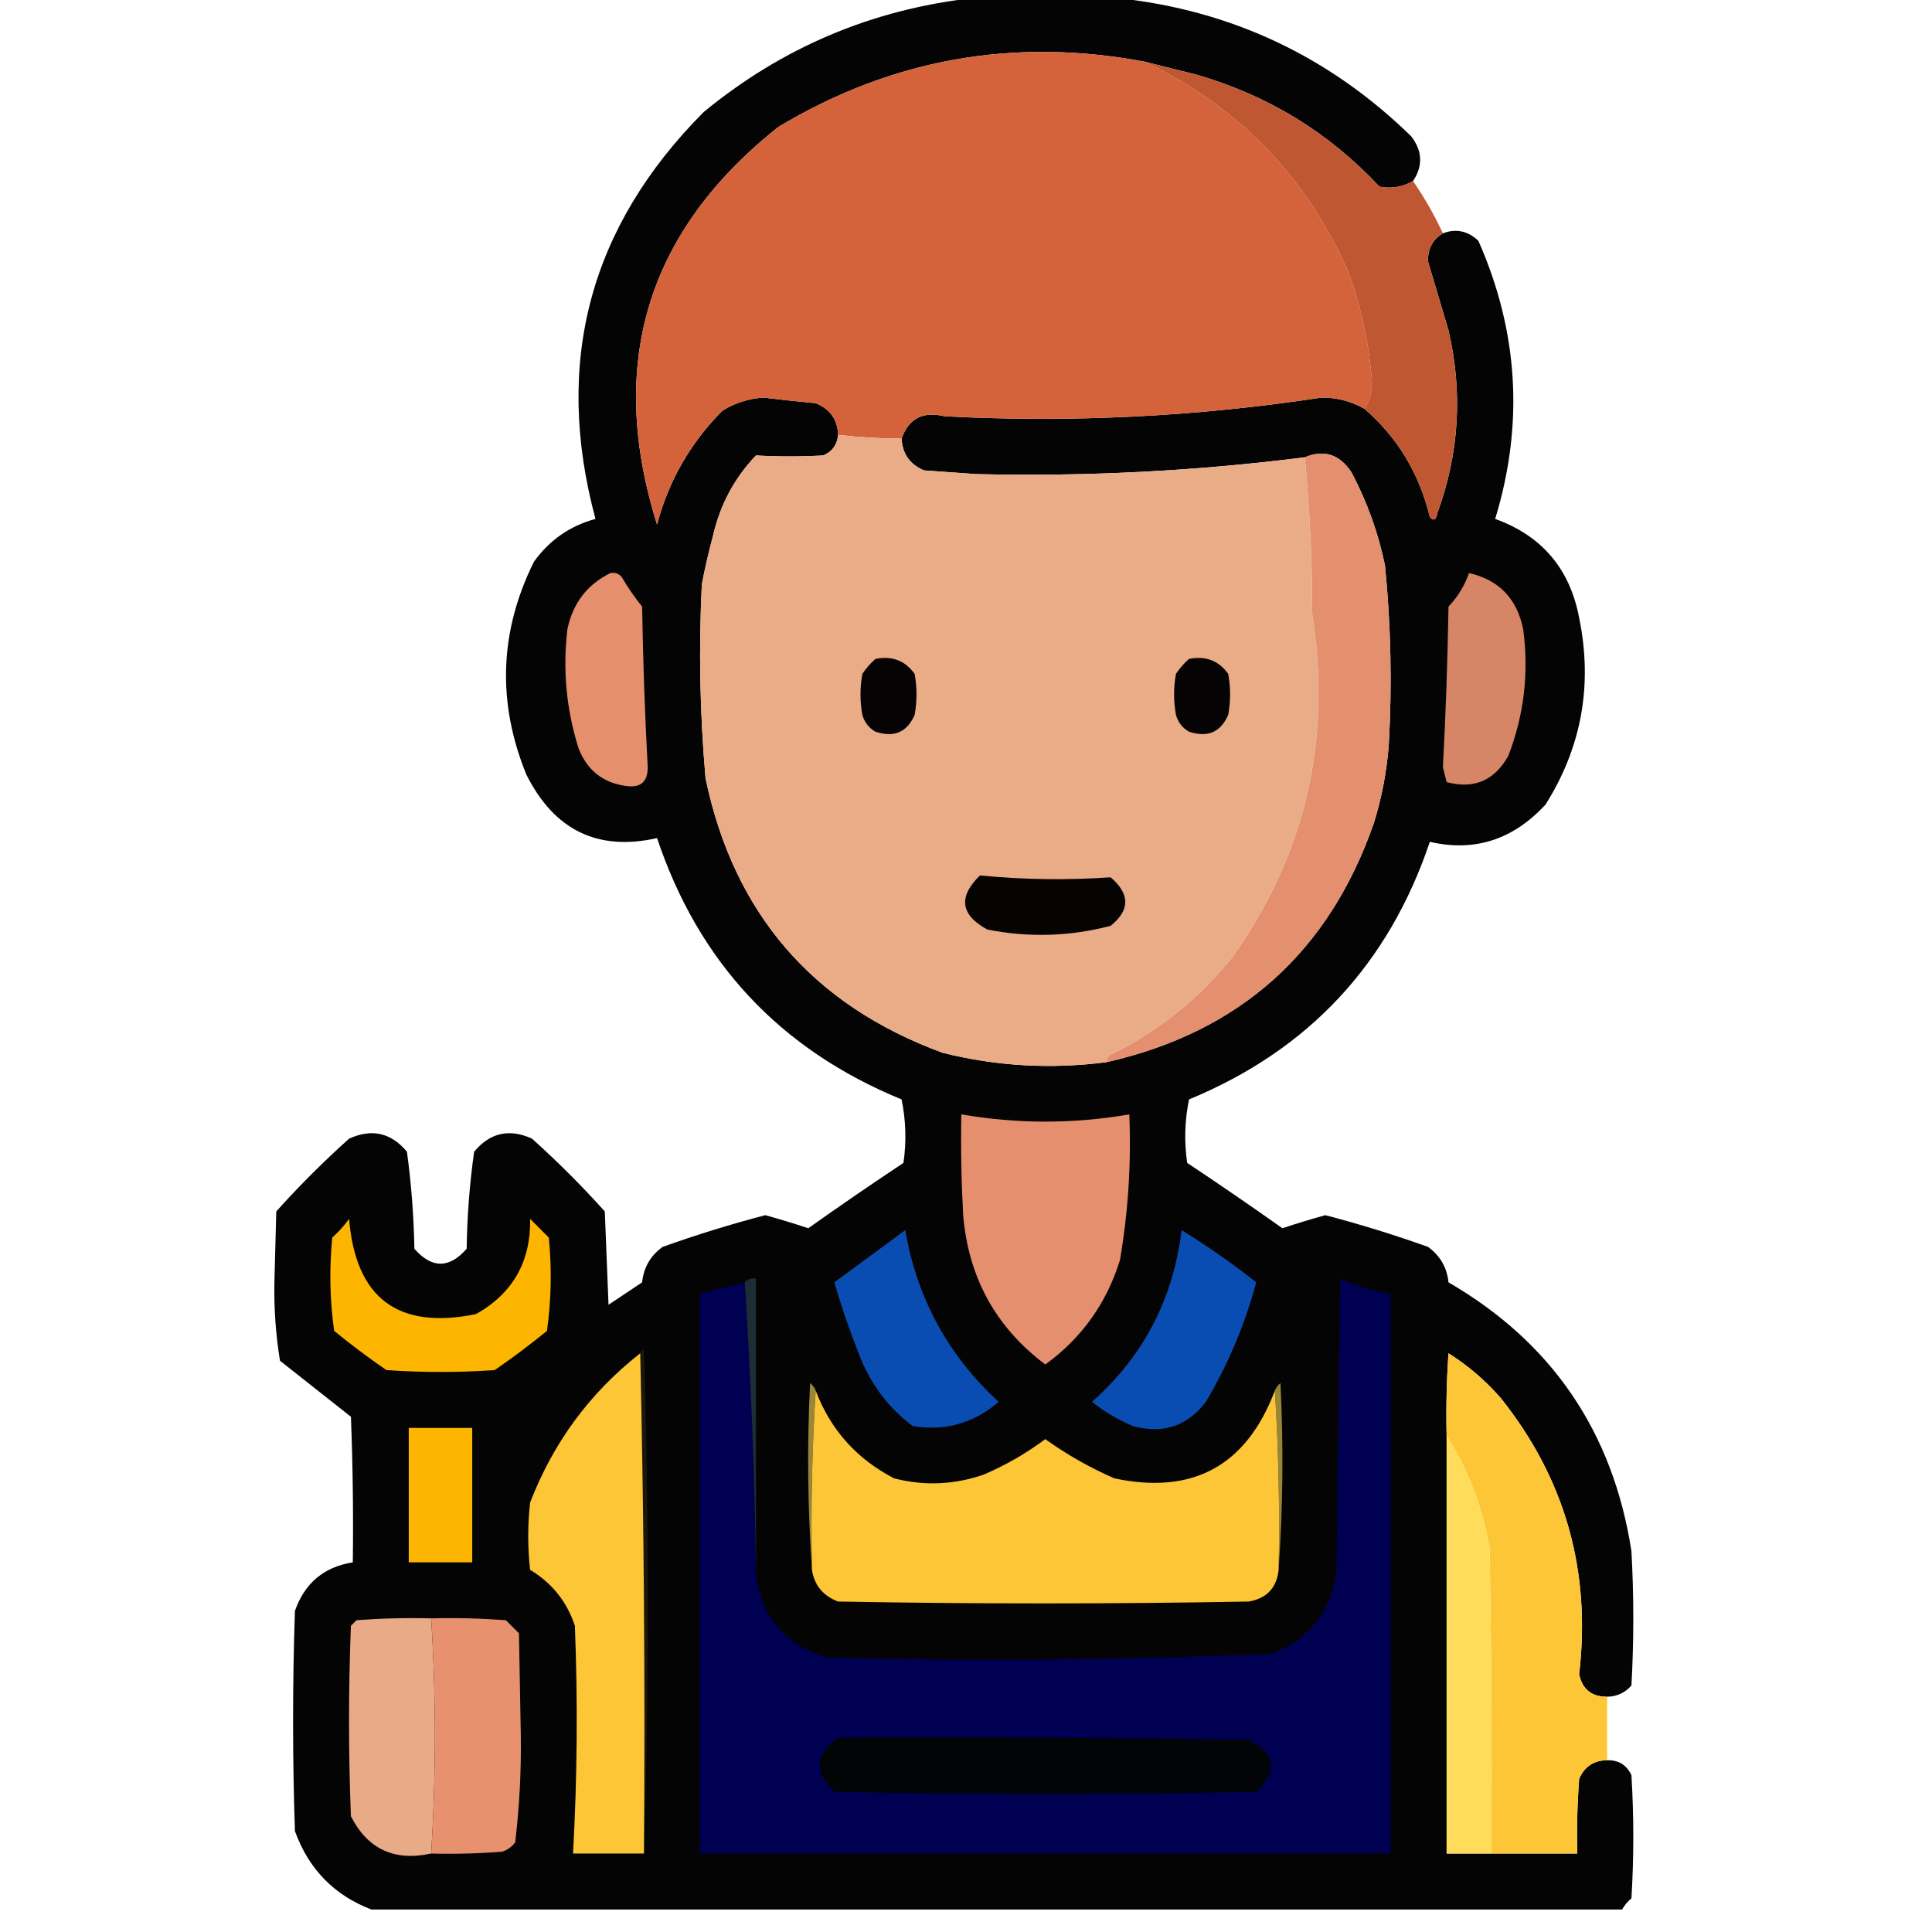 <svg width="70" height="70" viewBox="0 0 70 70" fill="none" xmlns="http://www.w3.org/2000/svg">
<g clip-path="url(#clip0_85_12415)">
<path opacity="0.982" fill-rule="evenodd" clip-rule="evenodd" d="M35.236 -0.068C36.995 -0.068 38.753 -0.068 40.511 -0.068C44.626 0.378 48.165 2.046 51.129 4.937C51.539 5.47 51.562 6.012 51.197 6.56C50.816 6.776 50.41 6.844 49.98 6.763C48.156 4.808 45.946 3.456 43.352 2.705C42.718 2.547 42.087 2.389 41.458 2.232C36.724 1.346 32.306 2.135 28.203 4.599C23.444 8.372 21.978 13.174 23.806 19.004C24.227 17.418 25.017 16.043 26.174 14.879C26.631 14.598 27.127 14.441 27.661 14.405C28.292 14.482 28.923 14.55 29.555 14.608C30.077 14.82 30.348 15.203 30.367 15.758C30.334 16.116 30.154 16.364 29.826 16.502C29.011 16.547 28.2 16.547 27.391 16.502C26.608 17.323 26.09 18.292 25.835 19.41C25.679 19.991 25.544 20.577 25.43 21.168C25.313 23.517 25.358 25.861 25.565 28.202C26.589 33.103 29.452 36.417 34.154 38.144C36.114 38.634 38.098 38.746 40.105 38.482C44.923 37.384 48.147 34.499 49.777 29.825C50.065 28.898 50.245 27.951 50.318 26.985C50.44 24.815 50.395 22.651 50.182 20.492C49.937 19.306 49.532 18.179 48.965 17.11C48.533 16.459 47.97 16.278 47.274 16.57C43.322 17.069 39.355 17.272 35.371 17.178C34.74 17.133 34.109 17.088 33.478 17.043C32.967 16.826 32.696 16.443 32.666 15.893C32.922 15.162 33.441 14.892 34.222 15.082C38.798 15.322 43.352 15.096 47.883 14.405C48.441 14.403 48.959 14.538 49.438 14.811C50.636 15.85 51.425 17.157 51.806 18.734C51.943 18.887 52.033 18.842 52.076 18.598C52.87 16.43 53.005 14.221 52.482 11.971C52.233 11.134 51.985 10.3 51.738 9.468C51.728 9.013 51.909 8.675 52.279 8.454C52.75 8.273 53.179 8.363 53.564 8.724C55.017 12.012 55.22 15.371 54.173 18.801C55.866 19.413 56.88 20.608 57.216 22.386C57.713 24.815 57.307 27.07 55.999 29.149C54.823 30.425 53.425 30.876 51.806 30.501C50.309 34.94 47.401 38.051 43.081 39.834C42.924 40.597 42.901 41.363 43.014 42.134C44.175 42.906 45.325 43.695 46.463 44.501C46.957 44.336 47.476 44.179 48.018 44.028C49.274 44.356 50.514 44.739 51.738 45.177C52.178 45.494 52.426 45.922 52.482 46.462C56.233 48.639 58.442 51.885 59.11 56.201C59.2 57.824 59.2 59.447 59.11 61.07C58.875 61.334 58.582 61.47 58.23 61.476C57.671 61.479 57.333 61.208 57.216 60.665C57.653 56.91 56.706 53.574 54.376 50.655C53.82 50.018 53.189 49.477 52.482 49.032C52.414 50.023 52.392 51.015 52.414 52.008C52.414 57.058 52.414 62.108 52.414 67.157C52.955 67.157 53.496 67.157 54.037 67.157C55.074 67.157 56.111 67.157 57.148 67.157C57.126 66.254 57.148 65.353 57.216 64.452C57.407 64.007 57.745 63.782 58.23 63.776C58.645 63.768 58.938 63.949 59.11 64.317C59.2 65.805 59.2 67.292 59.11 68.78C58.968 68.898 58.856 69.034 58.772 69.186C43.667 69.186 28.563 69.186 13.459 69.186C12.109 68.67 11.185 67.723 10.686 66.346C10.596 63.685 10.596 61.025 10.686 58.365C11.04 57.357 11.739 56.771 12.783 56.607C12.805 54.848 12.783 53.09 12.715 51.332C11.858 50.655 11.002 49.979 10.145 49.303C9.992 48.37 9.924 47.423 9.942 46.462C9.965 45.606 9.987 44.749 10.01 43.892C10.838 42.969 11.717 42.09 12.648 41.255C13.47 40.881 14.169 41.039 14.744 41.728C14.903 42.894 14.993 44.066 15.014 45.245C15.646 45.966 16.277 45.966 16.908 45.245C16.925 44.064 17.015 42.892 17.179 41.728C17.753 41.039 18.452 40.881 19.275 41.255C20.205 42.09 21.084 42.969 21.913 43.892C21.958 45.019 22.003 46.147 22.048 47.274C22.454 47.003 22.86 46.733 23.265 46.462C23.321 45.922 23.569 45.494 24.009 45.177C25.233 44.739 26.473 44.356 27.729 44.028C28.271 44.179 28.79 44.336 29.285 44.501C30.422 43.695 31.572 42.906 32.734 42.134C32.846 41.363 32.823 40.597 32.666 39.834C28.27 38.032 25.317 34.876 23.806 30.366C21.659 30.849 20.081 30.082 19.072 28.067C18.004 25.45 18.094 22.88 19.343 20.357C19.9 19.575 20.644 19.057 21.575 18.801C20.051 13.13 21.358 8.216 25.497 4.058C28.339 1.721 31.585 0.345 35.236 -0.068Z" fill="#020101"/>
<path fill-rule="evenodd" clip-rule="evenodd" d="M41.458 2.232C44.844 3.837 47.301 6.362 48.829 9.806C49.321 11.117 49.614 12.469 49.709 13.864C49.705 14.239 49.615 14.555 49.438 14.811C48.959 14.538 48.44 14.403 47.883 14.405C43.352 15.096 38.798 15.322 34.221 15.082C33.44 14.892 32.922 15.162 32.666 15.893C31.896 15.889 31.13 15.844 30.366 15.758C30.347 15.203 30.077 14.82 29.555 14.608C28.922 14.55 28.291 14.482 27.661 14.405C27.127 14.441 26.631 14.598 26.173 14.879C25.016 16.043 24.227 17.418 23.806 19.004C21.978 13.174 23.443 8.372 28.202 4.599C32.306 2.135 36.724 1.346 41.458 2.232Z" fill="#D4633B"/>
<path fill-rule="evenodd" clip-rule="evenodd" d="M41.457 2.232C42.086 2.389 42.717 2.547 43.351 2.705C45.945 3.456 48.154 4.808 49.978 6.763C50.409 6.844 50.815 6.776 51.196 6.56C51.607 7.154 51.968 7.786 52.278 8.454C51.908 8.675 51.727 9.013 51.737 9.468C51.984 10.3 52.232 11.134 52.481 11.971C53.004 14.221 52.869 16.43 52.075 18.599C52.032 18.842 51.942 18.887 51.804 18.734C51.424 17.157 50.635 15.85 49.437 14.811C49.614 14.555 49.704 14.239 49.708 13.864C49.614 12.469 49.321 11.117 48.829 9.806C47.301 6.362 44.843 3.838 41.457 2.232Z" fill="#BF5733"/>
<path fill-rule="evenodd" clip-rule="evenodd" d="M30.365 15.758C31.129 15.844 31.895 15.889 32.665 15.893C32.695 16.443 32.965 16.826 33.476 17.043C34.107 17.088 34.739 17.133 35.37 17.178C39.353 17.272 43.321 17.069 47.273 16.57C47.453 18.416 47.543 20.309 47.543 22.25C48.261 26.827 47.292 30.975 44.635 34.695C43.423 36.201 41.958 37.373 40.239 38.211C40.131 38.273 40.086 38.363 40.104 38.482C38.096 38.746 36.112 38.634 34.152 38.144C29.45 36.417 26.587 33.103 25.563 28.202C25.357 25.861 25.312 23.517 25.428 21.168C25.542 20.578 25.677 19.991 25.834 19.41C26.088 18.292 26.607 17.323 27.389 16.502C28.198 16.547 29.01 16.547 29.824 16.502C30.152 16.364 30.333 16.116 30.365 15.758Z" fill="#EAAC87"/>
<path fill-rule="evenodd" clip-rule="evenodd" d="M47.274 16.57C47.969 16.279 48.533 16.459 48.965 17.111C49.531 18.179 49.937 19.306 50.182 20.492C50.395 22.651 50.44 24.815 50.318 26.985C50.245 27.951 50.065 28.898 49.776 29.825C48.147 34.499 44.923 37.385 40.105 38.482C40.088 38.363 40.133 38.273 40.241 38.211C41.96 37.373 43.425 36.201 44.637 34.695C47.293 30.975 48.262 26.827 47.545 22.251C47.544 20.31 47.455 18.416 47.274 16.57Z" fill="#E48F6D"/>
<path fill-rule="evenodd" clip-rule="evenodd" d="M22.115 20.763C22.274 20.733 22.409 20.778 22.521 20.898C22.742 21.277 22.99 21.638 23.265 21.98C23.297 23.921 23.364 25.86 23.468 27.796C23.471 28.337 23.201 28.562 22.656 28.473C21.839 28.356 21.275 27.905 20.965 27.12C20.518 25.71 20.383 24.267 20.559 22.792C20.755 21.856 21.273 21.18 22.115 20.763Z" fill="#E58F6D"/>
<path fill-rule="evenodd" clip-rule="evenodd" d="M53.226 20.763C54.306 21.009 54.96 21.685 55.187 22.792C55.4 24.376 55.22 25.909 54.646 27.39C54.142 28.286 53.398 28.601 52.415 28.337C52.37 28.157 52.324 27.977 52.279 27.796C52.383 25.859 52.45 23.921 52.482 21.98C52.818 21.623 53.066 21.217 53.226 20.763Z" fill="#D68666"/>
<path fill-rule="evenodd" clip-rule="evenodd" d="M31.719 23.874C32.321 23.754 32.795 23.934 33.139 24.415C33.229 24.911 33.229 25.407 33.139 25.903C32.865 26.531 32.392 26.734 31.719 26.511C31.481 26.375 31.323 26.172 31.245 25.903C31.155 25.407 31.155 24.911 31.245 24.415C31.385 24.208 31.543 24.028 31.719 23.874Z" fill="#050303"/>
<path fill-rule="evenodd" clip-rule="evenodd" d="M43.08 23.874C43.683 23.754 44.156 23.934 44.5 24.415C44.591 24.911 44.591 25.407 44.5 25.903C44.227 26.531 43.753 26.734 43.08 26.511C42.842 26.375 42.684 26.172 42.607 25.903C42.517 25.407 42.517 24.911 42.607 24.415C42.746 24.208 42.904 24.028 43.08 23.874Z" fill="#050303"/>
<path fill-rule="evenodd" clip-rule="evenodd" d="M35.505 31.719C37.083 31.872 38.661 31.895 40.239 31.786C40.948 32.39 40.948 32.976 40.239 33.545C38.763 33.931 37.275 33.976 35.775 33.68C34.799 33.151 34.709 32.497 35.505 31.719Z" fill="#060403"/>
<path fill-rule="evenodd" clip-rule="evenodd" d="M34.831 40.376C36.857 40.726 38.886 40.726 40.917 40.376C40.99 42.147 40.877 43.906 40.579 45.651C40.095 47.217 39.193 48.479 37.874 49.438C36.08 48.09 35.088 46.287 34.898 44.028C34.831 42.811 34.808 41.594 34.831 40.376Z" fill="#E68F6E"/>
<path fill-rule="evenodd" clip-rule="evenodd" d="M12.648 44.163C12.887 47.04 14.42 48.19 17.247 47.612C18.58 46.862 19.234 45.712 19.208 44.163C19.433 44.388 19.659 44.614 19.884 44.839C19.997 45.969 19.974 47.096 19.817 48.221C19.204 48.72 18.573 49.194 17.923 49.641C16.615 49.731 15.308 49.731 14 49.641C13.35 49.194 12.719 48.72 12.107 48.221C11.949 47.096 11.927 45.969 12.039 44.839C12.27 44.631 12.473 44.406 12.648 44.163Z" fill="#FDB500"/>
<path fill-rule="evenodd" clip-rule="evenodd" d="M32.8 44.569C33.221 47.033 34.348 49.107 36.182 50.791C35.285 51.567 34.248 51.86 33.071 51.67C32.165 50.988 31.512 50.109 31.11 49.032C30.776 48.189 30.483 47.333 30.23 46.462C31.09 45.828 31.946 45.197 32.8 44.569Z" fill="#094DB3"/>
<path fill-rule="evenodd" clip-rule="evenodd" d="M42.811 44.569C43.751 45.148 44.652 45.779 45.516 46.462C45.104 47.991 44.496 49.434 43.69 50.791C43.019 51.673 42.139 51.966 41.052 51.67C40.512 51.445 40.016 51.152 39.565 50.791C41.425 49.143 42.508 47.069 42.811 44.569Z" fill="#094DB3"/>
<path fill-rule="evenodd" clip-rule="evenodd" d="M26.985 46.462C27.209 49.954 27.345 53.471 27.39 57.013C27.584 58.582 28.441 59.596 29.96 60.056C35.334 60.189 40.699 60.144 46.056 59.921C47.405 59.412 48.194 58.443 48.423 57.013C48.468 53.451 48.514 49.889 48.559 46.327C49.139 46.603 49.747 46.783 50.385 46.868C50.385 53.631 50.385 60.394 50.385 67.157C42.044 67.157 33.703 67.157 25.361 67.157C25.361 60.394 25.361 53.631 25.361 46.868C25.902 46.733 26.443 46.597 26.985 46.462Z" fill="#000052"/>
<path fill-rule="evenodd" clip-rule="evenodd" d="M26.984 46.462C27.08 46.34 27.215 46.295 27.39 46.327C27.39 49.889 27.39 53.451 27.39 57.013C27.345 53.471 27.209 49.954 26.984 46.462Z" fill="#1C2D34"/>
<path fill-rule="evenodd" clip-rule="evenodd" d="M23.197 49.032C23.205 48.959 23.25 48.914 23.332 48.897C23.513 55.006 23.513 61.093 23.332 67.157C23.377 61.093 23.332 55.051 23.197 49.032Z" fill="#1C1809"/>
<path fill-rule="evenodd" clip-rule="evenodd" d="M23.197 49.032C23.332 55.051 23.377 61.093 23.332 67.157C22.475 67.157 21.618 67.157 20.762 67.157C20.915 64.411 20.937 61.661 20.829 58.906C20.541 58.031 20 57.355 19.206 56.877C19.116 56.066 19.116 55.254 19.206 54.443C20.046 52.263 21.376 50.459 23.197 49.032Z" fill="#FDC636"/>
<path fill-rule="evenodd" clip-rule="evenodd" d="M58.229 61.476C58.229 62.243 58.229 63.009 58.229 63.776C57.743 63.782 57.405 64.007 57.215 64.452C57.147 65.353 57.124 66.254 57.147 67.157C56.11 67.157 55.073 67.157 54.036 67.157C54.058 63.46 54.036 59.763 53.968 56.066C53.709 54.602 53.19 53.249 52.413 52.008C52.39 51.015 52.413 50.023 52.48 49.032C53.187 49.477 53.818 50.018 54.374 50.655C56.705 53.574 57.652 56.91 57.215 60.665C57.331 61.208 57.669 61.479 58.229 61.476Z" fill="#FDC636"/>
<path fill-rule="evenodd" clip-rule="evenodd" d="M29.554 50.385C29.419 52.525 29.374 54.69 29.419 56.877C29.262 54.646 29.239 52.392 29.351 50.114C29.448 50.188 29.516 50.278 29.554 50.385Z" fill="#998637"/>
<path fill-rule="evenodd" clip-rule="evenodd" d="M46.327 56.877C46.371 54.69 46.326 52.525 46.191 50.385C46.23 50.278 46.297 50.188 46.394 50.114C46.506 52.392 46.484 54.646 46.327 56.877Z" fill="#988536"/>
<path fill-rule="evenodd" clip-rule="evenodd" d="M29.554 50.385C30.092 51.802 31.039 52.862 32.395 53.563C33.487 53.844 34.569 53.798 35.641 53.428C36.438 53.086 37.182 52.658 37.873 52.143C38.654 52.703 39.488 53.177 40.375 53.563C43.221 54.167 45.16 53.108 46.191 50.385C46.326 52.525 46.371 54.69 46.327 56.877C46.259 57.529 45.898 57.912 45.245 58.027C40.285 58.117 35.325 58.117 30.366 58.027C29.821 57.821 29.505 57.438 29.419 56.877C29.374 54.69 29.419 52.525 29.554 50.385Z" fill="#FDC636"/>
<path fill-rule="evenodd" clip-rule="evenodd" d="M14.81 51.737C15.577 51.737 16.343 51.737 17.11 51.737C17.11 53.361 17.11 54.984 17.11 56.607C16.343 56.607 15.577 56.607 14.81 56.607C14.81 54.984 14.81 53.361 14.81 51.737Z" fill="#FDB500"/>
<path fill-rule="evenodd" clip-rule="evenodd" d="M52.414 52.008C53.191 53.249 53.71 54.602 53.97 56.066C54.037 59.763 54.06 63.46 54.037 67.157C53.496 67.157 52.955 67.157 52.414 67.157C52.414 62.108 52.414 57.058 52.414 52.008Z" fill="#FFDD5B"/>
<path fill-rule="evenodd" clip-rule="evenodd" d="M15.622 58.636C15.8 61.471 15.8 64.311 15.622 67.157C14.289 67.448 13.319 66.997 12.714 65.805C12.624 63.505 12.624 61.206 12.714 58.906C12.782 58.839 12.849 58.771 12.917 58.703C13.818 58.636 14.719 58.613 15.622 58.636Z" fill="#E9AB87"/>
<path fill-rule="evenodd" clip-rule="evenodd" d="M15.623 58.636C16.526 58.613 17.428 58.636 18.328 58.703C18.486 58.861 18.644 59.019 18.802 59.177C18.824 60.394 18.847 61.611 18.869 62.829C18.889 64.149 18.821 65.457 18.666 66.751C18.544 66.914 18.387 67.027 18.193 67.09C17.337 67.157 16.481 67.18 15.623 67.157C15.8 64.311 15.8 61.471 15.623 58.636Z" fill="#E7916F"/>
<path fill-rule="evenodd" clip-rule="evenodd" d="M30.366 62.964C35.326 62.942 40.285 62.964 45.245 63.032C46.209 63.525 46.299 64.156 45.515 64.925C40.42 65.016 35.326 65.016 30.231 64.925C29.487 64.206 29.532 63.553 30.366 62.964Z" fill="#020405"/>
</g>
<defs>
<clipPath id="clip0_85_12415">
<rect width="69.254" height="69.254" fill="white"/>
</clipPath>
</defs>
</svg>

